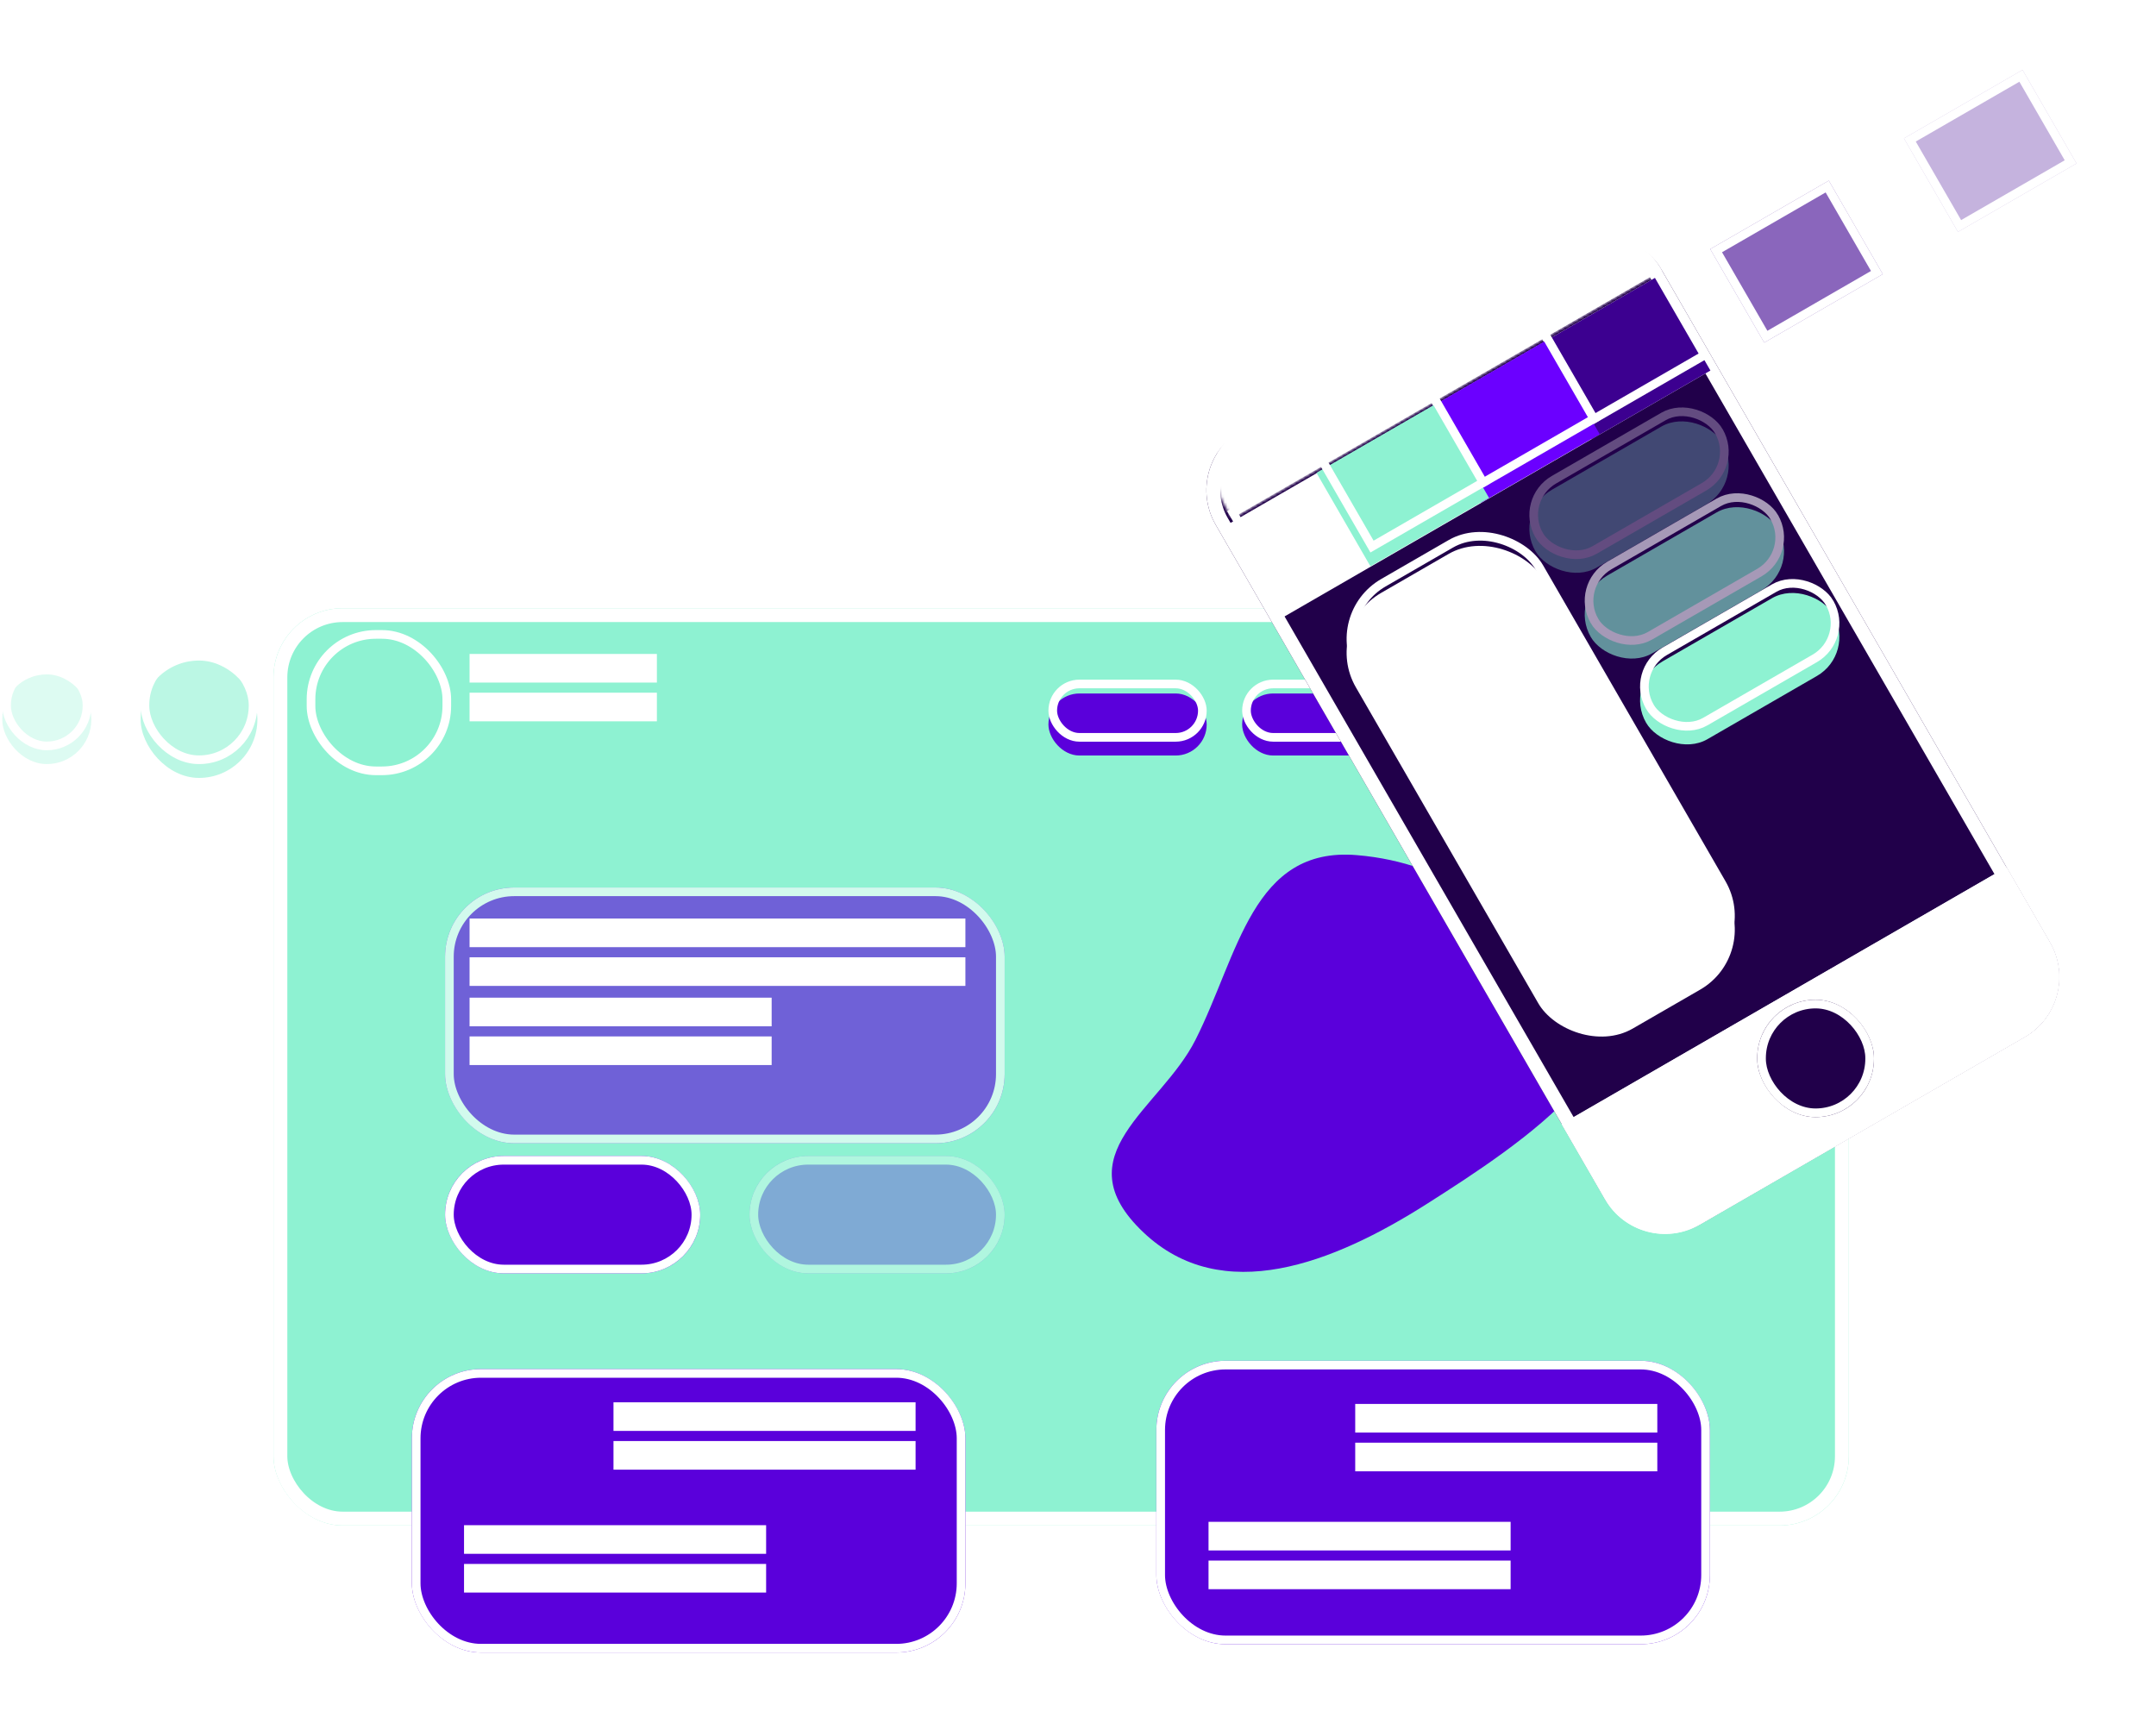<svg width="779" height="623" viewBox="0 0 779 623" fill="none" xmlns="http://www.w3.org/2000/svg">
<g filter="url(#filter0_d)">
<rect x="98.814" y="214.753" width="569.186" height="331.414" rx="25" fill="#8EF2D2"/>
<rect x="101.314" y="217.253" width="564.186" height="326.414" rx="22.5" stroke="white" stroke-width="5"/>
</g>
<g filter="url(#filter1_i)">
<rect x="110.814" y="227.656" width="52.186" height="52.41" rx="25" fill="#8EF2D2"/>
</g>
<rect x="112.376" y="229.218" width="49.061" height="49.285" rx="23.438" stroke="white" stroke-width="3.125"/>
<g opacity="0.6">
<g filter="url(#filter2_i)">
<rect x="50.814" y="233.656" width="42.186" height="42.41" rx="21.093" fill="#8EF2D2"/>
</g>
<rect x="52.376" y="235.218" width="39.061" height="39.285" rx="19.531" stroke="white" stroke-width="3.125"/>
</g>
<g opacity="0.3">
<g filter="url(#filter3_i)">
<rect x="0.814" y="238.656" width="32.186" height="32.41" rx="16.093" fill="#8EF2D2"/>
</g>
<rect x="2.376" y="240.218" width="29.061" height="29.285" rx="14.531" stroke="white" stroke-width="3.125"/>
</g>
<g opacity="0.6" filter="url(#filter4_d)">
<rect x="160.814" y="315.656" width="202.186" height="92.41" rx="25" fill="#5A00DB"/>
<rect x="162.376" y="317.218" width="199.061" height="89.285" rx="23.438" stroke="white" stroke-width="3.125"/>
</g>
<g filter="url(#filter5_d)">
<rect x="160.814" y="412.656" width="92.186" height="42.41" rx="21.205" fill="#5A00DB"/>
<rect x="162.376" y="414.218" width="89.061" height="39.285" rx="19.643" stroke="white" stroke-width="3.125"/>
</g>
<g opacity="0.3" filter="url(#filter6_d)">
<rect x="270.814" y="412.656" width="92.186" height="42.41" rx="21.205" fill="#5A00DB"/>
<rect x="272.376" y="414.218" width="89.061" height="39.285" rx="19.643" stroke="white" stroke-width="3.125"/>
</g>
<g filter="url(#filter7_d)">
<rect x="148.814" y="489.656" width="200" height="102.41" rx="25" fill="#5A00DB"/>
<rect x="150.376" y="491.218" width="196.875" height="99.285" rx="23.438" stroke="white" stroke-width="3.125"/>
</g>
<g filter="url(#filter8_d)">
<rect x="417.814" y="486.656" width="200" height="102.41" rx="25" fill="#5A00DB"/>
<rect x="419.376" y="488.218" width="196.875" height="99.285" rx="23.438" stroke="white" stroke-width="3.125"/>
</g>
<g filter="url(#filter9_d)">
<path d="M568.255 343.444C606.919 370.951 548.974 408.709 515.611 429.931C481.675 451.517 441.571 467.209 413.143 440.271C383.558 412.238 419.271 395.833 431.944 370.706C447.527 339.808 452.502 300.811 490.229 303.961C524.261 306.802 543.04 325.505 568.255 343.444Z" fill="#5A00DB"/>
</g>
<g filter="url(#filter10_d)">
<g filter="url(#filter11_i)">
<rect x="378.814" y="240.559" width="57.186" height="22.41" rx="11.205" fill="#5A00DB"/>
</g>
<rect x="380.376" y="242.121" width="54.061" height="19.285" rx="9.643" stroke="white" stroke-width="3.125"/>
<g filter="url(#filter12_i)">
<rect x="448.814" y="240.559" width="57.186" height="22.41" rx="11.205" fill="#5A00DB"/>
</g>
<rect x="450.376" y="242.121" width="54.061" height="19.285" rx="9.643" stroke="white" stroke-width="3.125"/>
</g>
<g filter="url(#filter13_d)">
<rect x="588.814" y="240.462" width="57.186" height="22.41" rx="11.205" fill="#C4C4C4"/>
<rect x="591.314" y="242.962" width="52.186" height="17.41" rx="8.705" stroke="white" stroke-width="5"/>
</g>
<rect x="169.663" y="236.275" width="67.685" height="10.341" fill="white"/>
<rect x="169.663" y="331.87" width="179.15" height="10.341" fill="white"/>
<rect x="169.663" y="360.464" width="109.15" height="10.341" fill="white"/>
<rect x="167.663" y="551.059" width="109.15" height="10.341" fill="white"/>
<rect x="221.663" y="506.653" width="109.15" height="10.341" fill="white"/>
<rect x="489.663" y="507.248" width="109.15" height="10.341" fill="white"/>
<rect x="436.663" y="549.842" width="109.15" height="10.341" fill="white"/>
<rect x="169.663" y="250.275" width="67.685" height="10.341" fill="white"/>
<rect x="169.663" y="345.87" width="179.15" height="10.341" fill="white"/>
<rect x="169.663" y="374.464" width="109.15" height="10.341" fill="white"/>
<rect x="167.663" y="565.059" width="109.15" height="10.341" fill="white"/>
<rect x="221.663" y="520.653" width="109.15" height="10.341" fill="white"/>
<rect x="489.663" y="521.248" width="109.15" height="10.341" fill="white"/>
<rect x="436.663" y="563.842" width="109.15" height="10.341" fill="white"/>
<g filter="url(#filter14_d)">
<rect x="426.749" y="162.958" width="185.584" height="331.414" rx="25" transform="rotate(-30 426.749 162.958)" fill="#21004A"/>
<rect x="430.164" y="163.873" width="180.584" height="326.414" rx="22.5" transform="rotate(-30 430.164 163.873)" stroke="white" stroke-width="5"/>
</g>
<g filter="url(#filter15_d)">
<path d="M564.254 401.123L724.975 308.33L740.677 335.528C747.581 347.485 743.484 362.775 731.527 369.678L614.107 437.47C602.15 444.374 586.86 440.277 579.956 428.32L564.254 401.123Z" fill="white"/>
<path d="M567.669 402.038L724.06 311.745L738.512 336.778C744.725 347.539 741.038 361.3 730.277 367.513L612.857 435.305C602.095 441.519 588.335 437.831 582.121 427.07L567.669 402.038Z" stroke="white" stroke-width="5"/>
</g>
<g opacity="0.3">
<g filter="url(#filter16_i)">
<rect x="546.652" y="180.078" width="78.126" height="32.452" rx="16.226" transform="rotate(-30 546.652 180.078)" fill="#8EF2D2"/>
</g>
<rect x="548.786" y="180.65" width="75.001" height="29.327" rx="14.663" transform="rotate(-30 548.786 180.65)" stroke="white" stroke-width="3.125"/>
</g>
<g opacity="0.6">
<g filter="url(#filter17_i)">
<rect x="566.652" y="211.078" width="78.126" height="32.452" rx="16.226" transform="rotate(-30 566.652 211.078)" fill="#8EF2D2"/>
</g>
<rect x="568.786" y="211.65" width="75.001" height="29.327" rx="14.663" transform="rotate(-30 568.786 211.65)" stroke="white" stroke-width="3.125"/>
</g>
<g filter="url(#filter18_i)">
<rect x="586.652" y="242.078" width="78.126" height="32.452" rx="16.226" transform="rotate(-30 586.652 242.078)" fill="#8EF2D2"/>
</g>
<rect x="588.786" y="242.65" width="75.001" height="29.327" rx="14.663" transform="rotate(-30 588.786 242.65)" stroke="white" stroke-width="3.125"/>
<g filter="url(#filter19_i)">
<path d="M443.367 184.647L598.494 95.084L618.005 128.877L462.877 218.44L443.367 184.647Z" fill="white"/>
</g>
<path d="M445.501 185.219L597.922 97.218L615.87 128.305L463.449 216.306L445.501 185.219Z" stroke="white" stroke-width="3.125"/>
<g filter="url(#filter20_i)">
<path d="M555.65 119.82L598.494 95.084L618.005 128.878L575.16 153.614L555.65 119.82Z" fill="#3C0090"/>
</g>
<path d="M557.784 120.392L597.922 97.219L615.87 128.306L575.732 151.479L557.784 120.392Z" stroke="white" stroke-width="3.125"/>
<g filter="url(#filter21_i)">
<path d="M515.65 142.82L558.494 118.084L578.005 151.878L535.16 176.614L515.65 142.82Z" fill="#6B00FF"/>
</g>
<path d="M517.784 143.392L557.922 120.219L575.87 151.306L535.732 174.479L517.784 143.392Z" stroke="white" stroke-width="3.125"/>
<g filter="url(#filter22_i)">
<path d="M475.65 165.82L518.494 141.084L538.005 174.878L495.16 199.614L475.65 165.82Z" fill="#8EF2D2"/>
</g>
<path d="M477.784 166.392L517.922 143.219L535.87 174.306L495.732 197.479L477.784 166.392Z" stroke="white" stroke-width="3.125"/>
<g opacity="0.6" filter="url(#filter23_d)">
<path d="M617.933 84.995L660.777 60.259L680.288 94.052L637.443 118.788L617.933 84.995Z" fill="#3C0090"/>
<path d="M620.067 85.567L660.205 62.393L678.153 93.48L638.015 116.654L620.067 85.567Z" stroke="white" stroke-width="3.125"/>
</g>
<g opacity="0.3" filter="url(#filter24_d)">
<path d="M687.933 44.996L730.777 20.26L750.288 54.053L707.443 78.79L687.933 44.996Z" fill="#3C0090"/>
<path d="M690.067 45.568L730.205 22.394L748.153 53.481L708.015 76.655L690.067 45.568Z" stroke="white" stroke-width="3.125"/>
</g>
<mask id="path-62-inside-1" fill="white">
<path d="M597.691 93.158C590.788 81.201 575.498 77.104 563.541 84.007L451.715 148.57C439.757 155.474 435.66 170.763 442.564 182.721L444.756 186.518C445.033 186.996 445.644 187.16 446.122 186.884L600.384 97.821L597.691 93.158Z"/>
</mask>
<path d="M597.691 93.158C590.788 81.201 575.498 77.104 563.541 84.007L451.715 148.57C439.757 155.474 435.66 170.763 442.564 182.721L444.756 186.518C445.033 186.996 445.644 187.16 446.122 186.884L600.384 97.821L597.691 93.158Z" fill="white" stroke="white" stroke-width="6.25" mask="url(#path-62-inside-1)"/>
<g filter="url(#filter25_d)">
<rect x="634.912" y="356.21" width="42.186" height="42.41" rx="21.093" fill="#21004A"/>
<rect x="636.474" y="357.773" width="39.061" height="39.285" rx="19.531" stroke="white" stroke-width="3.125"/>
</g>
<g filter="url(#filter26_i)">
<rect x="477.407" y="221.695" width="78.126" height="181.779" rx="25" transform="rotate(-30 477.407 221.695)" fill="white"/>
</g>
<rect x="479.541" y="222.267" width="75.001" height="178.654" rx="23.438" transform="rotate(-30 479.541 222.267)" stroke="white" stroke-width="3.125"/>
<g filter="url(#filter27_i)">
<rect x="508.314" y="122.617" width="12.186" height="12.41" rx="6.093" fill="white"/>
</g>
<rect x="508.814" y="123.117" width="11.186" height="11.41" rx="5.593" stroke="white"/>
<defs>
<filter id="filter0_d" x="73.814" y="194.753" width="619.186" height="381.414" filterUnits="userSpaceOnUse" color-interpolation-filters="sRGB">
<feFlood flood-opacity="0" result="BackgroundImageFix"/>
<feColorMatrix in="SourceAlpha" type="matrix" values="0 0 0 0 0 0 0 0 0 0 0 0 0 0 0 0 0 0 127 0"/>
<feOffset dy="5"/>
<feGaussianBlur stdDeviation="12.5"/>
<feColorMatrix type="matrix" values="0 0 0 0 0.129 0 0 0 0 0 0 0 0 0 0.29 0 0 0 0.75 0"/>
<feBlend mode="normal" in2="BackgroundImageFix" result="effect1_dropShadow"/>
<feBlend mode="normal" in="SourceGraphic" in2="effect1_dropShadow" result="shape"/>
</filter>
<filter id="filter1_i" x="110.814" y="227.656" width="52.186" height="57.41" filterUnits="userSpaceOnUse" color-interpolation-filters="sRGB">
<feFlood flood-opacity="0" result="BackgroundImageFix"/>
<feBlend mode="normal" in="SourceGraphic" in2="BackgroundImageFix" result="shape"/>
<feColorMatrix in="SourceAlpha" type="matrix" values="0 0 0 0 0 0 0 0 0 0 0 0 0 0 0 0 0 0 127 0" result="hardAlpha"/>
<feOffset dy="5"/>
<feGaussianBlur stdDeviation="12.5"/>
<feComposite in2="hardAlpha" operator="arithmetic" k2="-1" k3="1"/>
<feColorMatrix type="matrix" values="0 0 0 0 0.129 0 0 0 0 0 0 0 0 0 0.29 0 0 0 0.75 0"/>
<feBlend mode="normal" in2="shape" result="effect1_innerShadow"/>
</filter>
<filter id="filter2_i" x="50.814" y="233.656" width="42.186" height="47.41" filterUnits="userSpaceOnUse" color-interpolation-filters="sRGB">
<feFlood flood-opacity="0" result="BackgroundImageFix"/>
<feBlend mode="normal" in="SourceGraphic" in2="BackgroundImageFix" result="shape"/>
<feColorMatrix in="SourceAlpha" type="matrix" values="0 0 0 0 0 0 0 0 0 0 0 0 0 0 0 0 0 0 127 0" result="hardAlpha"/>
<feOffset dy="5"/>
<feGaussianBlur stdDeviation="12.5"/>
<feComposite in2="hardAlpha" operator="arithmetic" k2="-1" k3="1"/>
<feColorMatrix type="matrix" values="0 0 0 0 0.129 0 0 0 0 0 0 0 0 0 0.29 0 0 0 0.75 0"/>
<feBlend mode="normal" in2="shape" result="effect1_innerShadow"/>
</filter>
<filter id="filter3_i" x="0.814" y="238.656" width="32.186" height="37.41" filterUnits="userSpaceOnUse" color-interpolation-filters="sRGB">
<feFlood flood-opacity="0" result="BackgroundImageFix"/>
<feBlend mode="normal" in="SourceGraphic" in2="BackgroundImageFix" result="shape"/>
<feColorMatrix in="SourceAlpha" type="matrix" values="0 0 0 0 0 0 0 0 0 0 0 0 0 0 0 0 0 0 127 0" result="hardAlpha"/>
<feOffset dy="5"/>
<feGaussianBlur stdDeviation="12.5"/>
<feComposite in2="hardAlpha" operator="arithmetic" k2="-1" k3="1"/>
<feColorMatrix type="matrix" values="0 0 0 0 0.129 0 0 0 0 0 0 0 0 0 0.29 0 0 0 0.75 0"/>
<feBlend mode="normal" in2="shape" result="effect1_innerShadow"/>
</filter>
<filter id="filter4_d" x="135.814" y="295.656" width="252.186" height="142.41" filterUnits="userSpaceOnUse" color-interpolation-filters="sRGB">
<feFlood flood-opacity="0" result="BackgroundImageFix"/>
<feColorMatrix in="SourceAlpha" type="matrix" values="0 0 0 0 0 0 0 0 0 0 0 0 0 0 0 0 0 0 127 0"/>
<feOffset dy="5"/>
<feGaussianBlur stdDeviation="12.5"/>
<feColorMatrix type="matrix" values="0 0 0 0 0.129 0 0 0 0 0 0 0 0 0 0.29 0 0 0 0.75 0"/>
<feBlend mode="normal" in2="BackgroundImageFix" result="effect1_dropShadow"/>
<feBlend mode="normal" in="SourceGraphic" in2="effect1_dropShadow" result="shape"/>
</filter>
<filter id="filter5_d" x="135.814" y="392.656" width="142.186" height="92.41" filterUnits="userSpaceOnUse" color-interpolation-filters="sRGB">
<feFlood flood-opacity="0" result="BackgroundImageFix"/>
<feColorMatrix in="SourceAlpha" type="matrix" values="0 0 0 0 0 0 0 0 0 0 0 0 0 0 0 0 0 0 127 0"/>
<feOffset dy="5"/>
<feGaussianBlur stdDeviation="12.5"/>
<feColorMatrix type="matrix" values="0 0 0 0 0.129 0 0 0 0 0 0 0 0 0 0.29 0 0 0 0.75 0"/>
<feBlend mode="normal" in2="BackgroundImageFix" result="effect1_dropShadow"/>
<feBlend mode="normal" in="SourceGraphic" in2="effect1_dropShadow" result="shape"/>
</filter>
<filter id="filter6_d" x="245.814" y="392.656" width="142.186" height="92.41" filterUnits="userSpaceOnUse" color-interpolation-filters="sRGB">
<feFlood flood-opacity="0" result="BackgroundImageFix"/>
<feColorMatrix in="SourceAlpha" type="matrix" values="0 0 0 0 0 0 0 0 0 0 0 0 0 0 0 0 0 0 127 0"/>
<feOffset dy="5"/>
<feGaussianBlur stdDeviation="12.5"/>
<feColorMatrix type="matrix" values="0 0 0 0 0.129 0 0 0 0 0 0 0 0 0 0.29 0 0 0 0.75 0"/>
<feBlend mode="normal" in2="BackgroundImageFix" result="effect1_dropShadow"/>
<feBlend mode="normal" in="SourceGraphic" in2="effect1_dropShadow" result="shape"/>
</filter>
<filter id="filter7_d" x="123.814" y="469.656" width="250" height="152.41" filterUnits="userSpaceOnUse" color-interpolation-filters="sRGB">
<feFlood flood-opacity="0" result="BackgroundImageFix"/>
<feColorMatrix in="SourceAlpha" type="matrix" values="0 0 0 0 0 0 0 0 0 0 0 0 0 0 0 0 0 0 127 0"/>
<feOffset dy="5"/>
<feGaussianBlur stdDeviation="12.5"/>
<feColorMatrix type="matrix" values="0 0 0 0 0.129 0 0 0 0 0 0 0 0 0 0.29 0 0 0 0.75 0"/>
<feBlend mode="normal" in2="BackgroundImageFix" result="effect1_dropShadow"/>
<feBlend mode="normal" in="SourceGraphic" in2="effect1_dropShadow" result="shape"/>
</filter>
<filter id="filter8_d" x="392.814" y="466.656" width="250" height="152.41" filterUnits="userSpaceOnUse" color-interpolation-filters="sRGB">
<feFlood flood-opacity="0" result="BackgroundImageFix"/>
<feColorMatrix in="SourceAlpha" type="matrix" values="0 0 0 0 0 0 0 0 0 0 0 0 0 0 0 0 0 0 127 0"/>
<feOffset dy="5"/>
<feGaussianBlur stdDeviation="12.5"/>
<feColorMatrix type="matrix" values="0 0 0 0 0.129 0 0 0 0 0 0 0 0 0 0.29 0 0 0 0.75 0"/>
<feBlend mode="normal" in2="BackgroundImageFix" result="effect1_dropShadow"/>
<feBlend mode="normal" in="SourceGraphic" in2="effect1_dropShadow" result="shape"/>
</filter>
<filter id="filter9_d" x="376.71" y="283.781" width="229.37" height="200.748" filterUnits="userSpaceOnUse" color-interpolation-filters="sRGB">
<feFlood flood-opacity="0" result="BackgroundImageFix"/>
<feColorMatrix in="SourceAlpha" type="matrix" values="0 0 0 0 0 0 0 0 0 0 0 0 0 0 0 0 0 0 127 0"/>
<feOffset dy="5"/>
<feGaussianBlur stdDeviation="12.5"/>
<feColorMatrix type="matrix" values="0 0 0 0 0.129 0 0 0 0 0 0 0 0 0 0.29 0 0 0 0.75 0"/>
<feBlend mode="normal" in2="BackgroundImageFix" result="effect1_dropShadow"/>
<feBlend mode="normal" in="SourceGraphic" in2="effect1_dropShadow" result="shape"/>
</filter>
<filter id="filter10_d" x="353.814" y="220.559" width="177.186" height="72.41" filterUnits="userSpaceOnUse" color-interpolation-filters="sRGB">
<feFlood flood-opacity="0" result="BackgroundImageFix"/>
<feColorMatrix in="SourceAlpha" type="matrix" values="0 0 0 0 0 0 0 0 0 0 0 0 0 0 0 0 0 0 127 0"/>
<feOffset dy="5"/>
<feGaussianBlur stdDeviation="12.5"/>
<feColorMatrix type="matrix" values="0 0 0 0 0.129 0 0 0 0 0 0 0 0 0 0.29 0 0 0 0.75 0"/>
<feBlend mode="normal" in2="BackgroundImageFix" result="effect1_dropShadow"/>
<feBlend mode="normal" in="SourceGraphic" in2="effect1_dropShadow" result="shape"/>
</filter>
<filter id="filter11_i" x="378.814" y="240.559" width="57.186" height="27.41" filterUnits="userSpaceOnUse" color-interpolation-filters="sRGB">
<feFlood flood-opacity="0" result="BackgroundImageFix"/>
<feBlend mode="normal" in="SourceGraphic" in2="BackgroundImageFix" result="shape"/>
<feColorMatrix in="SourceAlpha" type="matrix" values="0 0 0 0 0 0 0 0 0 0 0 0 0 0 0 0 0 0 127 0" result="hardAlpha"/>
<feOffset dy="5"/>
<feGaussianBlur stdDeviation="12.5"/>
<feComposite in2="hardAlpha" operator="arithmetic" k2="-1" k3="1"/>
<feColorMatrix type="matrix" values="0 0 0 0 0.129 0 0 0 0 0 0 0 0 0 0.29 0 0 0 0.75 0"/>
<feBlend mode="normal" in2="shape" result="effect1_innerShadow"/>
</filter>
<filter id="filter12_i" x="448.814" y="240.559" width="57.186" height="27.41" filterUnits="userSpaceOnUse" color-interpolation-filters="sRGB">
<feFlood flood-opacity="0" result="BackgroundImageFix"/>
<feBlend mode="normal" in="SourceGraphic" in2="BackgroundImageFix" result="shape"/>
<feColorMatrix in="SourceAlpha" type="matrix" values="0 0 0 0 0 0 0 0 0 0 0 0 0 0 0 0 0 0 127 0" result="hardAlpha"/>
<feOffset dy="5"/>
<feGaussianBlur stdDeviation="12.5"/>
<feComposite in2="hardAlpha" operator="arithmetic" k2="-1" k3="1"/>
<feColorMatrix type="matrix" values="0 0 0 0 0.129 0 0 0 0 0 0 0 0 0 0.29 0 0 0 0.75 0"/>
<feBlend mode="normal" in2="shape" result="effect1_innerShadow"/>
</filter>
<filter id="filter13_d" x="563.814" y="220.462" width="107.186" height="72.41" filterUnits="userSpaceOnUse" color-interpolation-filters="sRGB">
<feFlood flood-opacity="0" result="BackgroundImageFix"/>
<feColorMatrix in="SourceAlpha" type="matrix" values="0 0 0 0 0 0 0 0 0 0 0 0 0 0 0 0 0 0 127 0"/>
<feOffset dy="5"/>
<feGaussianBlur stdDeviation="12.5"/>
<feColorMatrix type="matrix" values="0 0 0 0 0.129 0 0 0 0 0 0 0 0 0 0.29 0 0 0 0.75 0"/>
<feBlend mode="normal" in2="BackgroundImageFix" result="effect1_dropShadow"/>
<feBlend mode="normal" in="SourceGraphic" in2="effect1_dropShadow" result="shape"/>
</filter>
<filter id="filter14_d" x="401.749" y="50.165" width="376.428" height="429.805" filterUnits="userSpaceOnUse" color-interpolation-filters="sRGB">
<feFlood flood-opacity="0" result="BackgroundImageFix"/>
<feColorMatrix in="SourceAlpha" type="matrix" values="0 0 0 0 0 0 0 0 0 0 0 0 0 0 0 0 0 0 127 0"/>
<feOffset dy="5"/>
<feGaussianBlur stdDeviation="12.5"/>
<feColorMatrix type="matrix" values="0 0 0 0 0.129 0 0 0 0 0 0 0 0 0 0.29 0 0 0 0.75 0"/>
<feBlend mode="normal" in2="BackgroundImageFix" result="effect1_dropShadow"/>
<feBlend mode="normal" in="SourceGraphic" in2="effect1_dropShadow" result="shape"/>
</filter>
<filter id="filter15_d" x="539.254" y="288.33" width="238.923" height="191.64" filterUnits="userSpaceOnUse" color-interpolation-filters="sRGB">
<feFlood flood-opacity="0" result="BackgroundImageFix"/>
<feColorMatrix in="SourceAlpha" type="matrix" values="0 0 0 0 0 0 0 0 0 0 0 0 0 0 0 0 0 0 127 0"/>
<feOffset dy="5"/>
<feGaussianBlur stdDeviation="12.5"/>
<feColorMatrix type="matrix" values="0 0 0 0 0.129 0 0 0 0 0 0 0 0 0 0.29 0 0 0 0.75 0"/>
<feBlend mode="normal" in2="BackgroundImageFix" result="effect1_dropShadow"/>
<feBlend mode="normal" in="SourceGraphic" in2="effect1_dropShadow" result="shape"/>
</filter>
<filter id="filter16_i" x="546.652" y="141.016" width="83.885" height="72.167" filterUnits="userSpaceOnUse" color-interpolation-filters="sRGB">
<feFlood flood-opacity="0" result="BackgroundImageFix"/>
<feBlend mode="normal" in="SourceGraphic" in2="BackgroundImageFix" result="shape"/>
<feColorMatrix in="SourceAlpha" type="matrix" values="0 0 0 0 0 0 0 0 0 0 0 0 0 0 0 0 0 0 127 0" result="hardAlpha"/>
<feOffset dy="5"/>
<feGaussianBlur stdDeviation="12.5"/>
<feComposite in2="hardAlpha" operator="arithmetic" k2="-1" k3="1"/>
<feColorMatrix type="matrix" values="0 0 0 0 0.129 0 0 0 0 0 0 0 0 0 0.29 0 0 0 0.75 0"/>
<feBlend mode="normal" in2="shape" result="effect1_innerShadow"/>
</filter>
<filter id="filter17_i" x="566.652" y="172.016" width="83.885" height="72.167" filterUnits="userSpaceOnUse" color-interpolation-filters="sRGB">
<feFlood flood-opacity="0" result="BackgroundImageFix"/>
<feBlend mode="normal" in="SourceGraphic" in2="BackgroundImageFix" result="shape"/>
<feColorMatrix in="SourceAlpha" type="matrix" values="0 0 0 0 0 0 0 0 0 0 0 0 0 0 0 0 0 0 127 0" result="hardAlpha"/>
<feOffset dy="5"/>
<feGaussianBlur stdDeviation="12.5"/>
<feComposite in2="hardAlpha" operator="arithmetic" k2="-1" k3="1"/>
<feColorMatrix type="matrix" values="0 0 0 0 0.129 0 0 0 0 0 0 0 0 0 0.29 0 0 0 0.75 0"/>
<feBlend mode="normal" in2="shape" result="effect1_innerShadow"/>
</filter>
<filter id="filter18_i" x="586.652" y="203.016" width="83.885" height="72.167" filterUnits="userSpaceOnUse" color-interpolation-filters="sRGB">
<feFlood flood-opacity="0" result="BackgroundImageFix"/>
<feBlend mode="normal" in="SourceGraphic" in2="BackgroundImageFix" result="shape"/>
<feColorMatrix in="SourceAlpha" type="matrix" values="0 0 0 0 0 0 0 0 0 0 0 0 0 0 0 0 0 0 127 0" result="hardAlpha"/>
<feOffset dy="5"/>
<feGaussianBlur stdDeviation="12.5"/>
<feComposite in2="hardAlpha" operator="arithmetic" k2="-1" k3="1"/>
<feColorMatrix type="matrix" values="0 0 0 0 0.129 0 0 0 0 0 0 0 0 0 0.29 0 0 0 0.75 0"/>
<feBlend mode="normal" in2="shape" result="effect1_innerShadow"/>
</filter>
<filter id="filter19_i" x="443.367" y="95.084" width="174.638" height="128.356" filterUnits="userSpaceOnUse" color-interpolation-filters="sRGB">
<feFlood flood-opacity="0" result="BackgroundImageFix"/>
<feBlend mode="normal" in="SourceGraphic" in2="BackgroundImageFix" result="shape"/>
<feColorMatrix in="SourceAlpha" type="matrix" values="0 0 0 0 0 0 0 0 0 0 0 0 0 0 0 0 0 0 127 0" result="hardAlpha"/>
<feOffset dy="5"/>
<feGaussianBlur stdDeviation="12.5"/>
<feComposite in2="hardAlpha" operator="arithmetic" k2="-1" k3="1"/>
<feColorMatrix type="matrix" values="0 0 0 0 0.129 0 0 0 0 0 0 0 0 0 0.29 0 0 0 0.75 0"/>
<feBlend mode="normal" in2="shape" result="effect1_innerShadow"/>
</filter>
<filter id="filter20_i" x="555.65" y="95.084" width="62.355" height="63.53" filterUnits="userSpaceOnUse" color-interpolation-filters="sRGB">
<feFlood flood-opacity="0" result="BackgroundImageFix"/>
<feBlend mode="normal" in="SourceGraphic" in2="BackgroundImageFix" result="shape"/>
<feColorMatrix in="SourceAlpha" type="matrix" values="0 0 0 0 0 0 0 0 0 0 0 0 0 0 0 0 0 0 127 0" result="hardAlpha"/>
<feOffset dy="5"/>
<feGaussianBlur stdDeviation="12.5"/>
<feComposite in2="hardAlpha" operator="arithmetic" k2="-1" k3="1"/>
<feColorMatrix type="matrix" values="0 0 0 0 0.129 0 0 0 0 0 0 0 0 0 0.29 0 0 0 0.75 0"/>
<feBlend mode="normal" in2="shape" result="effect1_innerShadow"/>
</filter>
<filter id="filter21_i" x="515.65" y="118.084" width="62.355" height="63.53" filterUnits="userSpaceOnUse" color-interpolation-filters="sRGB">
<feFlood flood-opacity="0" result="BackgroundImageFix"/>
<feBlend mode="normal" in="SourceGraphic" in2="BackgroundImageFix" result="shape"/>
<feColorMatrix in="SourceAlpha" type="matrix" values="0 0 0 0 0 0 0 0 0 0 0 0 0 0 0 0 0 0 127 0" result="hardAlpha"/>
<feOffset dy="5"/>
<feGaussianBlur stdDeviation="12.5"/>
<feComposite in2="hardAlpha" operator="arithmetic" k2="-1" k3="1"/>
<feColorMatrix type="matrix" values="0 0 0 0 0.129 0 0 0 0 0 0 0 0 0 0.29 0 0 0 0.75 0"/>
<feBlend mode="normal" in2="shape" result="effect1_innerShadow"/>
</filter>
<filter id="filter22_i" x="475.65" y="141.084" width="62.355" height="63.53" filterUnits="userSpaceOnUse" color-interpolation-filters="sRGB">
<feFlood flood-opacity="0" result="BackgroundImageFix"/>
<feBlend mode="normal" in="SourceGraphic" in2="BackgroundImageFix" result="shape"/>
<feColorMatrix in="SourceAlpha" type="matrix" values="0 0 0 0 0 0 0 0 0 0 0 0 0 0 0 0 0 0 127 0" result="hardAlpha"/>
<feOffset dy="5"/>
<feGaussianBlur stdDeviation="12.5"/>
<feComposite in2="hardAlpha" operator="arithmetic" k2="-1" k3="1"/>
<feColorMatrix type="matrix" values="0 0 0 0 0.129 0 0 0 0 0 0 0 0 0 0.29 0 0 0 0.75 0"/>
<feBlend mode="normal" in2="shape" result="effect1_innerShadow"/>
</filter>
<filter id="filter23_d" x="592.933" y="40.258" width="112.355" height="108.53" filterUnits="userSpaceOnUse" color-interpolation-filters="sRGB">
<feFlood flood-opacity="0" result="BackgroundImageFix"/>
<feColorMatrix in="SourceAlpha" type="matrix" values="0 0 0 0 0 0 0 0 0 0 0 0 0 0 0 0 0 0 127 0"/>
<feOffset dy="5"/>
<feGaussianBlur stdDeviation="12.5"/>
<feColorMatrix type="matrix" values="0 0 0 0 0.129 0 0 0 0 0 0 0 0 0 0.29 0 0 0 0.75 0"/>
<feBlend mode="normal" in2="BackgroundImageFix" result="effect1_dropShadow"/>
<feBlend mode="normal" in="SourceGraphic" in2="effect1_dropShadow" result="shape"/>
</filter>
<filter id="filter24_d" x="662.933" y="0.26" width="112.355" height="108.53" filterUnits="userSpaceOnUse" color-interpolation-filters="sRGB">
<feFlood flood-opacity="0" result="BackgroundImageFix"/>
<feColorMatrix in="SourceAlpha" type="matrix" values="0 0 0 0 0 0 0 0 0 0 0 0 0 0 0 0 0 0 127 0"/>
<feOffset dy="5"/>
<feGaussianBlur stdDeviation="12.5"/>
<feColorMatrix type="matrix" values="0 0 0 0 0.129 0 0 0 0 0 0 0 0 0 0.29 0 0 0 0.75 0"/>
<feBlend mode="normal" in2="BackgroundImageFix" result="effect1_dropShadow"/>
<feBlend mode="normal" in="SourceGraphic" in2="effect1_dropShadow" result="shape"/>
</filter>
<filter id="filter25_d" x="609.912" y="336.21" width="92.186" height="92.41" filterUnits="userSpaceOnUse" color-interpolation-filters="sRGB">
<feFlood flood-opacity="0" result="BackgroundImageFix"/>
<feColorMatrix in="SourceAlpha" type="matrix" values="0 0 0 0 0 0 0 0 0 0 0 0 0 0 0 0 0 0 127 0"/>
<feOffset dy="5"/>
<feGaussianBlur stdDeviation="12.5"/>
<feColorMatrix type="matrix" values="0 0 0 0 0.129 0 0 0 0 0 0 0 0 0 0.29 0 0 0 0.75 0"/>
<feBlend mode="normal" in2="BackgroundImageFix" result="effect1_dropShadow"/>
<feBlend mode="normal" in="SourceGraphic" in2="effect1_dropShadow" result="shape"/>
</filter>
<filter id="filter26_i" x="477.407" y="182.632" width="158.548" height="201.488" filterUnits="userSpaceOnUse" color-interpolation-filters="sRGB">
<feFlood flood-opacity="0" result="BackgroundImageFix"/>
<feBlend mode="normal" in="SourceGraphic" in2="BackgroundImageFix" result="shape"/>
<feColorMatrix in="SourceAlpha" type="matrix" values="0 0 0 0 0 0 0 0 0 0 0 0 0 0 0 0 0 0 127 0" result="hardAlpha"/>
<feOffset dy="5"/>
<feGaussianBlur stdDeviation="12.5"/>
<feComposite in2="hardAlpha" operator="arithmetic" k2="-1" k3="1"/>
<feColorMatrix type="matrix" values="0 0 0 0 0.129 0 0 0 0 0 0 0 0 0 0.29 0 0 0 0.75 0"/>
<feBlend mode="normal" in2="shape" result="effect1_innerShadow"/>
</filter>
<filter id="filter27_i" x="508.314" y="122.617" width="12.186" height="17.41" filterUnits="userSpaceOnUse" color-interpolation-filters="sRGB">
<feFlood flood-opacity="0" result="BackgroundImageFix"/>
<feBlend mode="normal" in="SourceGraphic" in2="BackgroundImageFix" result="shape"/>
<feColorMatrix in="SourceAlpha" type="matrix" values="0 0 0 0 0 0 0 0 0 0 0 0 0 0 0 0 0 0 127 0" result="hardAlpha"/>
<feOffset dy="5"/>
<feGaussianBlur stdDeviation="12.5"/>
<feComposite in2="hardAlpha" operator="arithmetic" k2="-1" k3="1"/>
<feColorMatrix type="matrix" values="0 0 0 0 0.129 0 0 0 0 0 0 0 0 0 0.29 0 0 0 0.75 0"/>
<feBlend mode="normal" in2="shape" result="effect1_innerShadow"/>
</filter>
</defs>
</svg>
